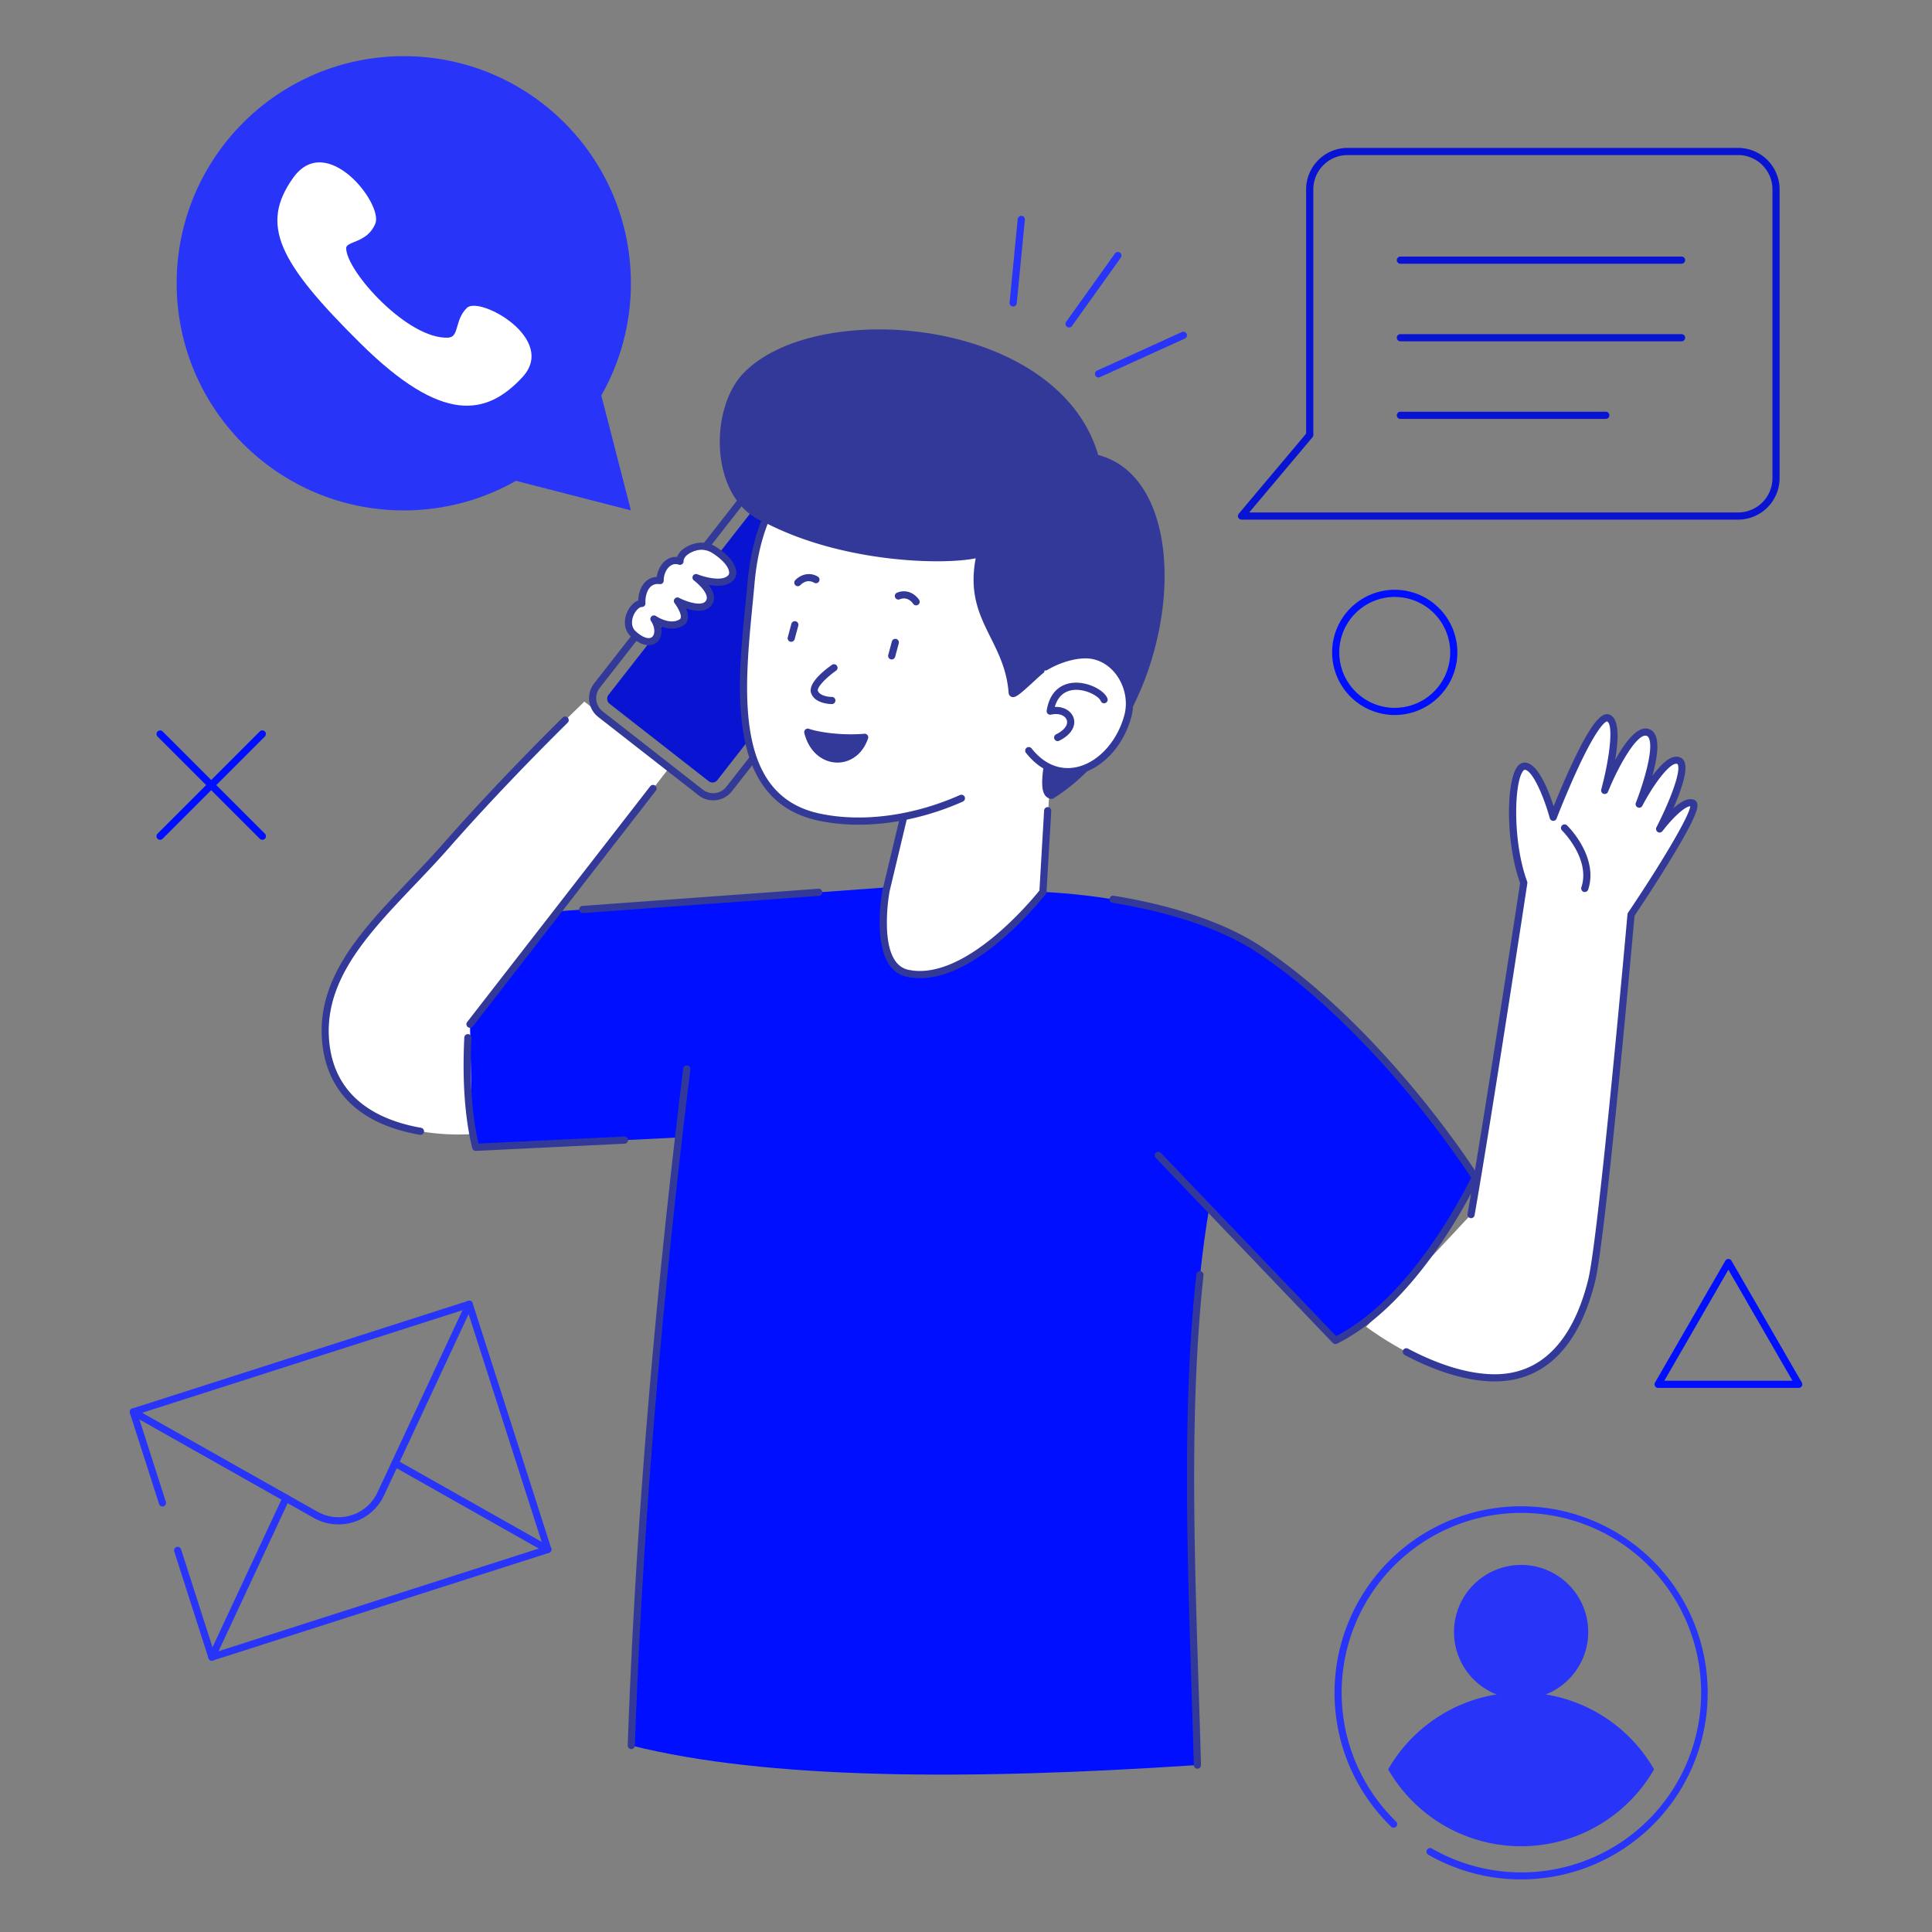 <svg xmlns="http://www.w3.org/2000/svg" viewBox="0 0 1080 1080" id="ContactUs">
  <rect x="0" y="0" width="1080" height="1080" fill="#808080" stroke="none"/>
  <g id="Contact_Us" fill="#000000" class="color000000 svgShape">
    <path d="M822.35 678.89c10.06-57.47 29.48-185.52 29.48-185.52-9.2-24.69-7.63-65.43.61-65.13s15.86 28.55 15.86 28.55 22.49-58.45 30.73-55.46-1.64 39.25-1.94 40.4c.42-1 14.69-35.75 24.13-32.33s-4.15 38.24-4.83 40c.8-1.51 14.33-27 21.9-24.24s-10.12 37.4-10.57 38.29c.57-.74 12.82-16.89 18.56-14.46 5.9 2.48-34.52 62.3-34.52 62.3s-16 180.27-22 204.5c-7.3 29.69-23.28 54.45-54.19 54.45-26.25 0-55.28-16.44-71.88-28.56" fill="#ffffff" class="colorffffff svgShape"></path>
    <path d="M885.87 498.64A2 2 0 0 1 884 496c5.24-15.8-10.64-31.59-10.8-31.74a2 2 0 0 1 2.8-2.86 52.11 52.11 0 0 1 8.13 10.89c4.92 8.75 6.18 17.39 3.67 25a2 2 0 0 1-1.93 1.35Z" fill="#333999" class="color67017b svgShape"></path>
    <path d="M835.58 772.22c-18.52 0-37.61-8-50.37-14.78a2 2 0 0 1 1.87-3.54c12.36 6.54 30.8 14.32 48.5 14.32 32.43 0 46.31-28.78 52.24-52.93 5.85-23.81 21.79-202.39 21.95-204.2a2 2 0 0 1 .34-.94c17-25.17 34.17-53.55 34.76-59.45-2.84.06-9.35 5.84-15.53 13.9a2 2 0 0 1-2.67.49 2 2 0 0 1-.73-2.58c7.27-14.16 13.72-30.72 12-35-.15-.38-.28-.43-.36-.46-3.34-1.21-11.88 9-19.45 23.3a2 2 0 0 1-3.64-1.66c3.78-9.69 10.16-29.7 7.28-36a2.23 2.23 0 0 0-1.27-1.34c-4.8-1.74-14.94 14.84-21.59 31.21a2 2 0 0 1-3.79-1.27c5.24-19.72 6.67-36.75 3.19-38-.12 0-4.2.2-16.4 26.53-6.35 13.7-11.72 27.62-11.77 27.76a2 2 0 0 1-3.8-.19c-3.53-12.9-9.89-26.93-14-27.07-.39 0-.87.59-1.06.85-5 6.9-5.66 39.93 2.41 61.58a2 2 0 0 1 .1 1c-.19 1.28-19.54 128.73-29.49 185.56a2 2 0 1 1-3.94-.69c9.62-55 28-176.07 29.4-185-8.1-22.24-7.87-56.31-1.72-64.83a5.19 5.19 0 0 1 4.45-2.51c7.16.26 13.14 15.49 16 24.46 2.25-5.57 6-14.7 10.2-23.61 12.41-26.55 17.55-28.87 21-27.64 5.57 2 5.21 13.54 3.19 25.36 5.39-9.77 12.62-19.6 19-17.29 7.65 2.78 3.93 18.34 1.79 26.19 4.89-6.66 10.59-12.16 15.29-10.45a4.62 4.62 0 0 1 2.74 2.7c1.92 4.92-2.15 16.39-6.27 25.85 4.06-3.65 8.34-6.13 11.63-4.74a2.9 2.9 0 0 1 1.65 1.89c.49 1.67 1.52 5.13-17 35-8 13-16.39 25.48-18 27.92-1.13 12.65-16.18 180.59-22 204.28-9 36.67-28.41 56.02-56.13 56.02Z" fill="#333999" class="color67017b svgShape"></path>
    <path d="M352.9 975.75c4.06-115.31 13.57-228.31 26.47-339.88l-113.45 5.48c-13-53.23 4.73-128.93 4.73-128.93L496.5 496l86.5 2.59c24.4 1.11 84.1 7.35 122 32.93 69.85 47.12 119.72 126.78 119.72 126.78-22.21 43.71-49.91 77.07-78.25 91-74-77.31-70.58-73.65-70.53-74-15.52 93-9.67 201.56-6.56 311.36-129.19 8.64-240.66 8.07-316.48-10.91Z" fill="#000fff" class="colorffc600 svgShape"></path>
    <path d="M263.92 633.93s-76.25 7.07-81.82-51.39c-4.14-43.58 35-73 67.56-110 37-42.09 77-80.34 77-80.34l47.3 37.16-111.23 143.18Z" fill="#ffffff" class="colorffffff svgShape"></path>
    <path d="M262.73 574.54a2 2 0 0 1-1.58-3.23L363.5 439.5a2 2 0 0 1 3.16 2.45L264.31 573.76a2 2 0 0 1-1.58.78ZM234.74 634.38c-41.78-7.27-52.77-32.1-54.63-51.65-4.25-44.63 35.71-74.71 68-111.54 25.51-29.05 52.56-56.36 66.41-70.06a2 2 0 0 1 2.82 2.85c-13.82 13.65-40.8 40.89-66.23 69.85-31.89 36.31-71.11 66-67.06 108.52 3.13 32.91 29.64 44.31 51.33 48.09a2 2 0 1 1-.69 3.94ZM390.46 444.58c0-.1 2.07 1.62-56.06-43.8a13.36 13.36 0 0 1-2.3-18.72l83.49-106.85a13.33 13.33 0 0 1 18.71-2.3l56.07 43.8a13.36 13.36 0 0 1 2.3 18.72l-83.49 106.85a13.35 13.35 0 0 1-18.72 2.3Zm2.47-3.15a9.34 9.34 0 0 0 13.1-1.61L489.51 333a9.34 9.34 0 0 0-1.61-13.1l-56.06-43.8a9.34 9.34 0 0 0-13.1 1.61l-83.49 106.82a9.35 9.35 0 0 0 1.61 13.1c56.14 43.82 56.07 43.9 56.07 43.8Z" fill="#333999" class="color67017b svgShape"></path>
    <rect width="77.3" height="142.84" x="373.73" y="287.32" rx="3.4" transform="rotate(38 412.387 358.75)" fill="#0814d1" class="color08c7d1 svgShape"></rect>
    <path d="M779.67 399.69a35 35 0 1 1 35-35 35 35 0 0 1-35 35Zm0-66a31 31 0 1 0 31 31 31 31 0 0 0-31-30.98ZM89.51 469.44a2 2 0 0 1-1.42-3.44l57.13-57.12a2 2 0 0 1 2.83 2.83l-57.13 57.14a2 2 0 0 1-1.41.59Z" fill="#000fff" class="colorffc600 svgShape"></path>
    <path d="M146.63 469.44a2 2 0 0 1-1.41-.59l-57.13-57.12a2 2 0 1 1 2.83-2.83l57.13 57.1a2 2 0 0 1-1.42 3.44ZM1005.49 775.84H926.9a2 2 0 0 1-1.73-3l39.29-68.06a2 2 0 0 1 3.47 0l39.29 68.06a2 2 0 0 1-1.73 3Zm-75.12-4H1002l-35.83-62.06Z" fill="#000fff" class="colorffc600 svgShape"></path>
    <path d="M566.37 171.34a2 2 0 0 1-2-2.2l4.53-46.67a2 2 0 1 1 4 .38l-4.53 46.68a2 2 0 0 1-2 1.81ZM597.62 183.05a2 2 0 0 1-1.63-3.16l27.27-38.16a2 2 0 1 1 3.25 2.33l-27.26 38.15a2 2 0 0 1-1.63.84ZM614.09 211a2 2 0 0 1-.83-3.82l47.43-21.57a2 2 0 0 1 1.66 3.64C611.57 212.32 614.73 211 614.09 211Z" fill="#2834f7" class="colorf75028 svgShape"></path>
    <path d="M971.88 290.47H694a2 2 0 0 1-1.53-3.29l37.66-44.77V105.87a23.22 23.22 0 0 1 23.19-23.19h218.3a23.21 23.21 0 0 1 23.19 23.19v161.41a23.22 23.22 0 0 1-22.93 23.19Zm-273.56-4h273.3a19.21 19.21 0 0 0 19.19-19.19V105.87a19.21 19.21 0 0 0-19.19-19.19H753.35a19.21 19.21 0 0 0-19.19 19.19v137.27a2 2 0 0 1-.47 1.29Z" fill="#0814d1" class="color08c7d1 svgShape"></path>
    <path d="M940 147.42H782.82a2 2 0 0 1 0-4H940a2 2 0 0 1 0 4ZM940 190.79H782.82a2 2 0 0 1 0-4H940a2 2 0 0 1 0 4ZM897.66 234.17H782.82a2 2 0 0 1 0-4h114.84a2 2 0 0 1 0 4Z" fill="#0814d1" class="color08c7d1 svgShape"></path>
    <path d="m745 750.7-98.89-103.39a2 2 0 1 1 2.89-2.76l97.89 102.31c26.51-13.63 53.25-44.94 75.52-88.45-5.9-9.14-53.94-81.67-118.54-125.27-24.44-16.5-58-24.57-81.86-28.45a2 2 0 1 1 .64-3.94c24.25 3.93 58.42 12.17 83.46 29.07 69.4 46.85 119.8 126.61 120.3 127.41a2 2 0 0 1 .09 2c-23.13 45.53-51.24 78.17-79.14 91.91a2 2 0 0 1-2.36-.44ZM669.37 988.72a2 2 0 0 1-2-1.94c-2.74-96.86-7.73-189.94 1.4-274.38a2 2 0 0 1 4 .43c-9.16 84.72-4.06 179.18-1.39 273.83a2 2 0 0 1-2.01 2.06ZM265.92 643.34a2 2 0 0 1-1.94-1.52c-4.13-16.89-5.62-37.7-4.43-61.85a2 2 0 1 1 4 .19c-1.13 23 .2 42.88 3.94 59.1l81.51-3.93a2 2 0 1 1 .19 4c-95.55 4.61-81.96 4.01-83.27 4.01ZM325.83 510.4a2 2 0 0 1-.15-4l131.81-9.59a2 2 0 1 1 .29 4ZM352.9 977.75a2 2 0 0 1-2-2.07c4.17-118.27 14.32-242 31-378.35a2 2 0 1 1 4 .49c-16.7 136.21-26.85 259.85-31 378a2 2 0 0 1-2 1.93Z" fill="#333999" class="color67017b svgShape"></path>
    <path d="m591 375.13-8 123.43s-40.86 52.81-75.58 45.53c-20.09-4.21-12.1-46.26-12.1-46.26l13.74-57.43Z" fill="#ffffff" class="colorffffff svgShape"></path>
    <path d="M507 546.05c-21.75-4.56-14-46.8-13.64-48.59l13.76-57.53a2 2 0 0 1 3.89.93l-13.74 57.44a103.61 103.61 0 0 0-1.43 21.05c.64 13.59 4.67 21.25 12 22.78 31.39 6.59 69-39.11 73.21-44.32l2.61-44.73a2 2 0 0 1 4 .23L585 498.68a1.93 1.93 0 0 1-.41 1.1 192 192 0 0 1-25.06 25.8C545 537.87 525.57 549.94 507 546.05Z" fill="#333999" class="color67017b svgShape"></path>
    <path d="M537.34 446.34c-26.05 11.56-55.37 15.73-80 10.33C403.06 444.75 415.72 372 419.79 326c6.68-75.38 61.93-91.88 115-77.43s83.57 72.27 68.09 129.13c-4.28 15.73-13.21 29.7-25 41.43" fill="#ffffff" class="colorffffff svgShape"></path>
    <path d="M457 458.62c-51.25-11.25-45-74.12-40.38-120 .45-4.48.87-8.7 1.23-12.77 2.87-32.39 14.59-56 34.85-70.07 21.05-14.66 50.42-17.9 82.69-9.11 53.38 14.53 85.49 72.84 69.49 131.59-4.19 15.42-12.79 29.65-25.55 42.32a2 2 0 1 1-2.82-2.84c12.26-12.16 20.5-25.8 24.51-40.53 15.11-55.5-14.34-112.43-66.68-126.68-31.16-8.53-59.34-5.47-79.41 8.47-19.23 13.4-30.38 36-33.14 67.15-4.37 49.22-15.64 117.2 36 128.54 23.7 5.2 52.39 1.48 78.73-10.21a2 2 0 1 1 1.62 3.65c-24.92 11.1-54.82 16.28-81.14 10.49Z" fill="#333999" class="color67017b svgShape"></path>
    <path d="M465 393.58c-.69 0-9.43-.12-11.56-6.07-2.08-5.79 8.36-13.59 11.61-15.85a2 2 0 0 1 2.28 3.29c-5.35 3.71-10.81 9.3-10.13 11.21.92 2.55 5.25 3.42 7.81 3.42a2 2 0 1 1 0 4ZM442.29 358.77a2 2 0 0 1-1.93-2.51l2-7.44a2 2 0 1 1 3.87 1l-2 7.44a2 2 0 0 1-1.94 1.51ZM446 327.7a2 2 0 0 1-1.48-3.34c1.94-2.15 7.1-5.33 12.7-2a2 2 0 0 1-2.05 3.43c-4.22-2.53-7.54 1.07-7.68 1.22a2 2 0 0 1-1.49.69ZM498.46 368.64a2 2 0 0 1-1.93-2.52l2-7.44a2 2 0 1 1 3.87 1l-2 7.44a2 2 0 0 1-1.94 1.52ZM512.11 338.4a2 2 0 0 1-1.68-.92c-.29-.44-2.93-4.22-7.38-2.5a2 2 0 1 1-1.45-3.72c6.09-2.37 10.64 1.62 12.2 4.07a2 2 0 0 1-1.69 3.07ZM449.62 409.76a2 2 0 0 1 2.67-2.34c3 1.18 15.86 4 30.89 2.75a2 2 0 0 1 2.06 2.64c-6.52 19.08-30.45 17.76-35.62-3.05Zm5.08 2.52c1.7 3.92 5.37 9.5 12.61 10s11-4.45 12.88-7.88a96.35 96.35 0 0 1-25.49-2.12Z" fill="#333999" class="color67017b svgShape"></path>
    <path d="M483.35 412.16c-15.63 1.33-28.69-1.65-31.79-2.88 1.25 5.05 5.61 14.31 15.62 15 9.2.59 14.33-6.74 16.17-12.12ZM584.3 444.73c-3.09-4-1.57-13.67 1.18-29.14 2.95-16.6 6.6-37.12-.9-40.46-1.94 1.44-4.69 4-7.36 6.45-7.63 7-9.79 8.74-11.85 7.93a2.48 2.48 0 0 1-1.54-2.19c-2.24-29.88-25-40.79-18.4-75.25-17.54 3.79-74.11 2.82-118.08-20.11-30.59-12.08-31.32-63-11.78-83.3 40.86-42.49 175.86-31.26 198.34 45.68 59 15.5 45.41 147.69-25 191.93-1.3.84-3.51-.13-4.61-1.54Zm.45-73.76c12.17 3.13 8.18 25.55 4.67 45.32-.78 4.38-4.61 23.54-1.84 26.12 68.21-43.77 79.62-171.55 24.27-184.41a2 2 0 0 1-1.48-1.42c-20.56-74.78-152.9-85.66-191.91-45.09-17.76 18.46-17.32 66 10.45 76.84 2 .78 27.26 15.83 72.88 20.37 23.4 2.33 40.72.66 45.55-1.27a2 2 0 0 1 2.66 2.27c-8.14 34.41 14.25 44.88 17.58 75 4.2-3.24 11.63-10.91 15.55-13.48a2 2 0 0 1 1.62-.22Zm-16.93 16Z" fill="#333999" class="color67017b svgShape"></path>
    <path d="M548.08 309.24c-8.53 36.1 15.4 46.63 17.75 77.93.25 3.36 13.09-10.76 18.43-14.26 18.64 4.79-8.65 70.76 3.62 71.67 69.76-43.86 82.39-175.06 24.42-188.58-21.06-76.58-155.4-87.43-195.3-45.95-18.55 19.29-18.18 68.6 11.17 80.09 47.24 24.68 108.58 23.63 119.91 19.1Z" fill="#333999" class="color67017b svgShape"></path>
    <path d="M575.09 419.61c3.88 4.92 8.91 9.18 15.42 11 16.17 4.4 34.2-9.18 39.93-30.23 4.4-16.17-7.3-34.69-24.14-34.29-6.75.16-14.77 2.52-22 6.86" fill="#ffffff" class="colorffffff svgShape"></path>
    <path d="M573.52 420.85a2 2 0 1 1 3.14-2.48c17.79 22.54 44.78 7.43 51.85-18.56 4-14.78-6.6-32.14-22.17-31.76-6.63.16-14.31 2.56-21.06 6.58a2 2 0 0 1-2-3.44c7.32-4.36 15.71-7 23-7.14 18.35-.42 30.83 19.53 26.12 36.81-8 29.31-39 45.14-58.88 19.99Z" fill="#333999" class="color67017b svgShape"></path>
    <path d="M591.27 414.29a2 2 0 0 1-.89-3.8c10.82-5.38 5.7-13-2.85-11a2 2 0 0 1-2.43-2.27c2-12.41 9.94-15.05 14.49-15.51 8.36-.86 17.69 4.08 19.47 8.72a2 2 0 1 1-3.74 1.43c-1.7-4.44-21-13-25.68 3.31 11.21-.46 16.41 12 2.52 18.87a2 2 0 0 1-.89.25Z" fill="#333999" class="color67017b svgShape"></path>
    <path d="M399.31 307.45c10 6.38 11.65 12.68 9.43 15.3-5.11 6-19.63.11-19.63.11s11.48 8.48 7 14.39c-4.25 5.57-17.37-1.28-17.37-1.28s7 9 2.3 11.93c-6.7 4.19-15.44-1.88-15.44-1.88 5.73 8.5-.16 18.55-11.47 8.43-6.39-5.72-.48-17.08 4.72-17.14-.33-4.78 1.71-13.8 10.23-12.77-.1-6.4 4.84-13 11.09-10.79 0-5.67 8.48-8.68 12.57-8.41a13.6 13.6 0 0 1 6.57 2.11Z" fill="#ffffff" class="colorffffff svgShape"></path>
    <path d="M362.59 360.68c-2.41 0-5.69-1.06-9.81-4.74-7-6.23-2.23-18 4-20.25.21-6.65 3.61-12.86 10.37-13.21.78-6.12 5.36-11.71 11.38-11.12a9.2 9.2 0 0 1 2.51-3.75 17.79 17.79 0 0 1 11.79-4.26 15.53 15.53 0 0 1 7.53 2.42c6.53 4.16 10.48 8.83 11.14 13.17a6.3 6.3 0 0 1-1.25 5.11c-3.28 3.87-9.13 3.83-14.13 2.89 2.8 3.64 4.29 7.91 1.54 11.52-3.18 4.17-9.49 3.19-14.19 1.66 1.55 3.57 1.88 7.41-1.41 9.48-4.25 2.66-9 1.89-12.55.62 1.16 5.47-1.51 10.46-6.92 10.46Zm5.15-34.22a5.65 5.65 0 0 0-4.05 1.53c-2.26 2.15-3.07 6.26-2.87 9.18a2 2 0 0 1-2 2.14c-1.41 0-3.66 2-4.84 5.11-.48 1.28-1.79 5.65 1.44 8.54 3.85 3.45 7.35 4.63 9.13 3.07 1.62-1.4 1.83-5.2-.65-8.89a2 2 0 0 1 2.8-2.76c.07.05 7.74 5.26 13.23 1.83 2.13-1.34-1.27-7-2.82-9a2 2 0 0 1 2.51-3c3.79 2 12.42 5 14.85 1.83a3 3 0 0 0 .6-2.39c-.5-3.53-5.35-7.82-7.17-9.17a2 2 0 0 1 1.94-3.46c3.42 1.39 13.95 4.46 17.35.45a2.44 2.44 0 0 0 .35-1.92c-.8-5.29-9.54-10.53-9.34-10.4a11.5 11.5 0 0 0-5.64-1.8c-3.6-.25-10.41 2.48-10.44 6.43a2 2 0 0 1-2.67 1.87c-4.78-1.72-8.5 3.81-8.42 8.87a2 2 0 0 1-.67 1.52c-.81.75-1.57.42-2.62.42Z" fill="#333999" class="color67017b svgShape"></path>
    <path d="M850.31 1050.6a104.3 104.3 0 0 1-51.89-13.8 2 2 0 0 1 2-3.47 100.48 100.48 0 1 0-20-15.09 2 2 0 1 1-2.79 2.87 104.29 104.29 0 1 1 72.67 29.49Z" fill="#2834f7" class="colorf75028 svgShape"></path>
    <path d="M924.64 989.07a85.75 85.75 0 0 1-148.66 0 85.76 85.76 0 0 1 148.66 0Z" fill="#2834f7" class="colorf75028 svgShape"></path>
    <circle cx="850.31" cy="912.31" r="37.51" fill="#2834f7" class="colorf75028 svgShape"></circle>
    <path d="M118.44 928.33a2 2 0 0 1-1.91-1.39l-19.11-59.63a2 2 0 0 1 1.3-2.52 2 2 0 0 1 2.51 1.3l18.5 57.73 184-59L261 731.61 77 790.55l15.77 49.2A2 2 0 0 1 89 841l-16.37-51.1a2 2 0 0 1 1.29-2.52l187.78-60.19a2 2 0 0 1 2.51 1.29l43.92 137.07a2 2 0 0 1-1.3 2.52c-196.5 62.93-187.91 60.26-188.39 60.26Z" fill="#2834f7" class="colorf75028 svgShape"></path>
    <path d="M175.41 848.52 73.53 791a2 2 0 1 1 2-3.48L177.37 845A24 24 0 0 0 211 834.26l49.48-106a2 2 0 1 1 3.63 1.69L214.64 836a28.09 28.09 0 0 1-39.23 12.52Z" fill="#2834f7" class="colorf75028 svgShape"></path>
    <path d="M306.22 868.16c-.81 0 5 3.15-86.37-48.47a2 2 0 1 1 2-3.48l85.39 48.21a2 2 0 0 1-1.02 3.74ZM118.43 928.33a2 2 0 0 1-1.81-2.85l41.47-88.85a2 2 0 1 1 3.62 1.69l-41.47 88.85a2 2 0 0 1-1.81 1.16ZM352.67 285.31l-88.07-22.66v-65.4h65.41l22.66 88.06z" fill="#2834f7" class="colorf75028 svgShape"></path>
    <circle cx="225.71" cy="158.36" r="126.96" fill="#2834f7" class="colorf75028 svgShape"></circle>
    <path d="M250.52 188.75c6.36-.31 3.46-9.86 10.51-16.66s50.89 17.42 30.93 38.84-44.54 26.47-90.49-19-56.28-66.29-37.6-92.52S214.31 114 209.82 125s-16.35 9.67-16.31 13.77c.12 12.96 34.56 51.08 57.01 49.98Z" fill="#ffffff" class="colorffffff svgShape"></path>
  </g>
</svg>
